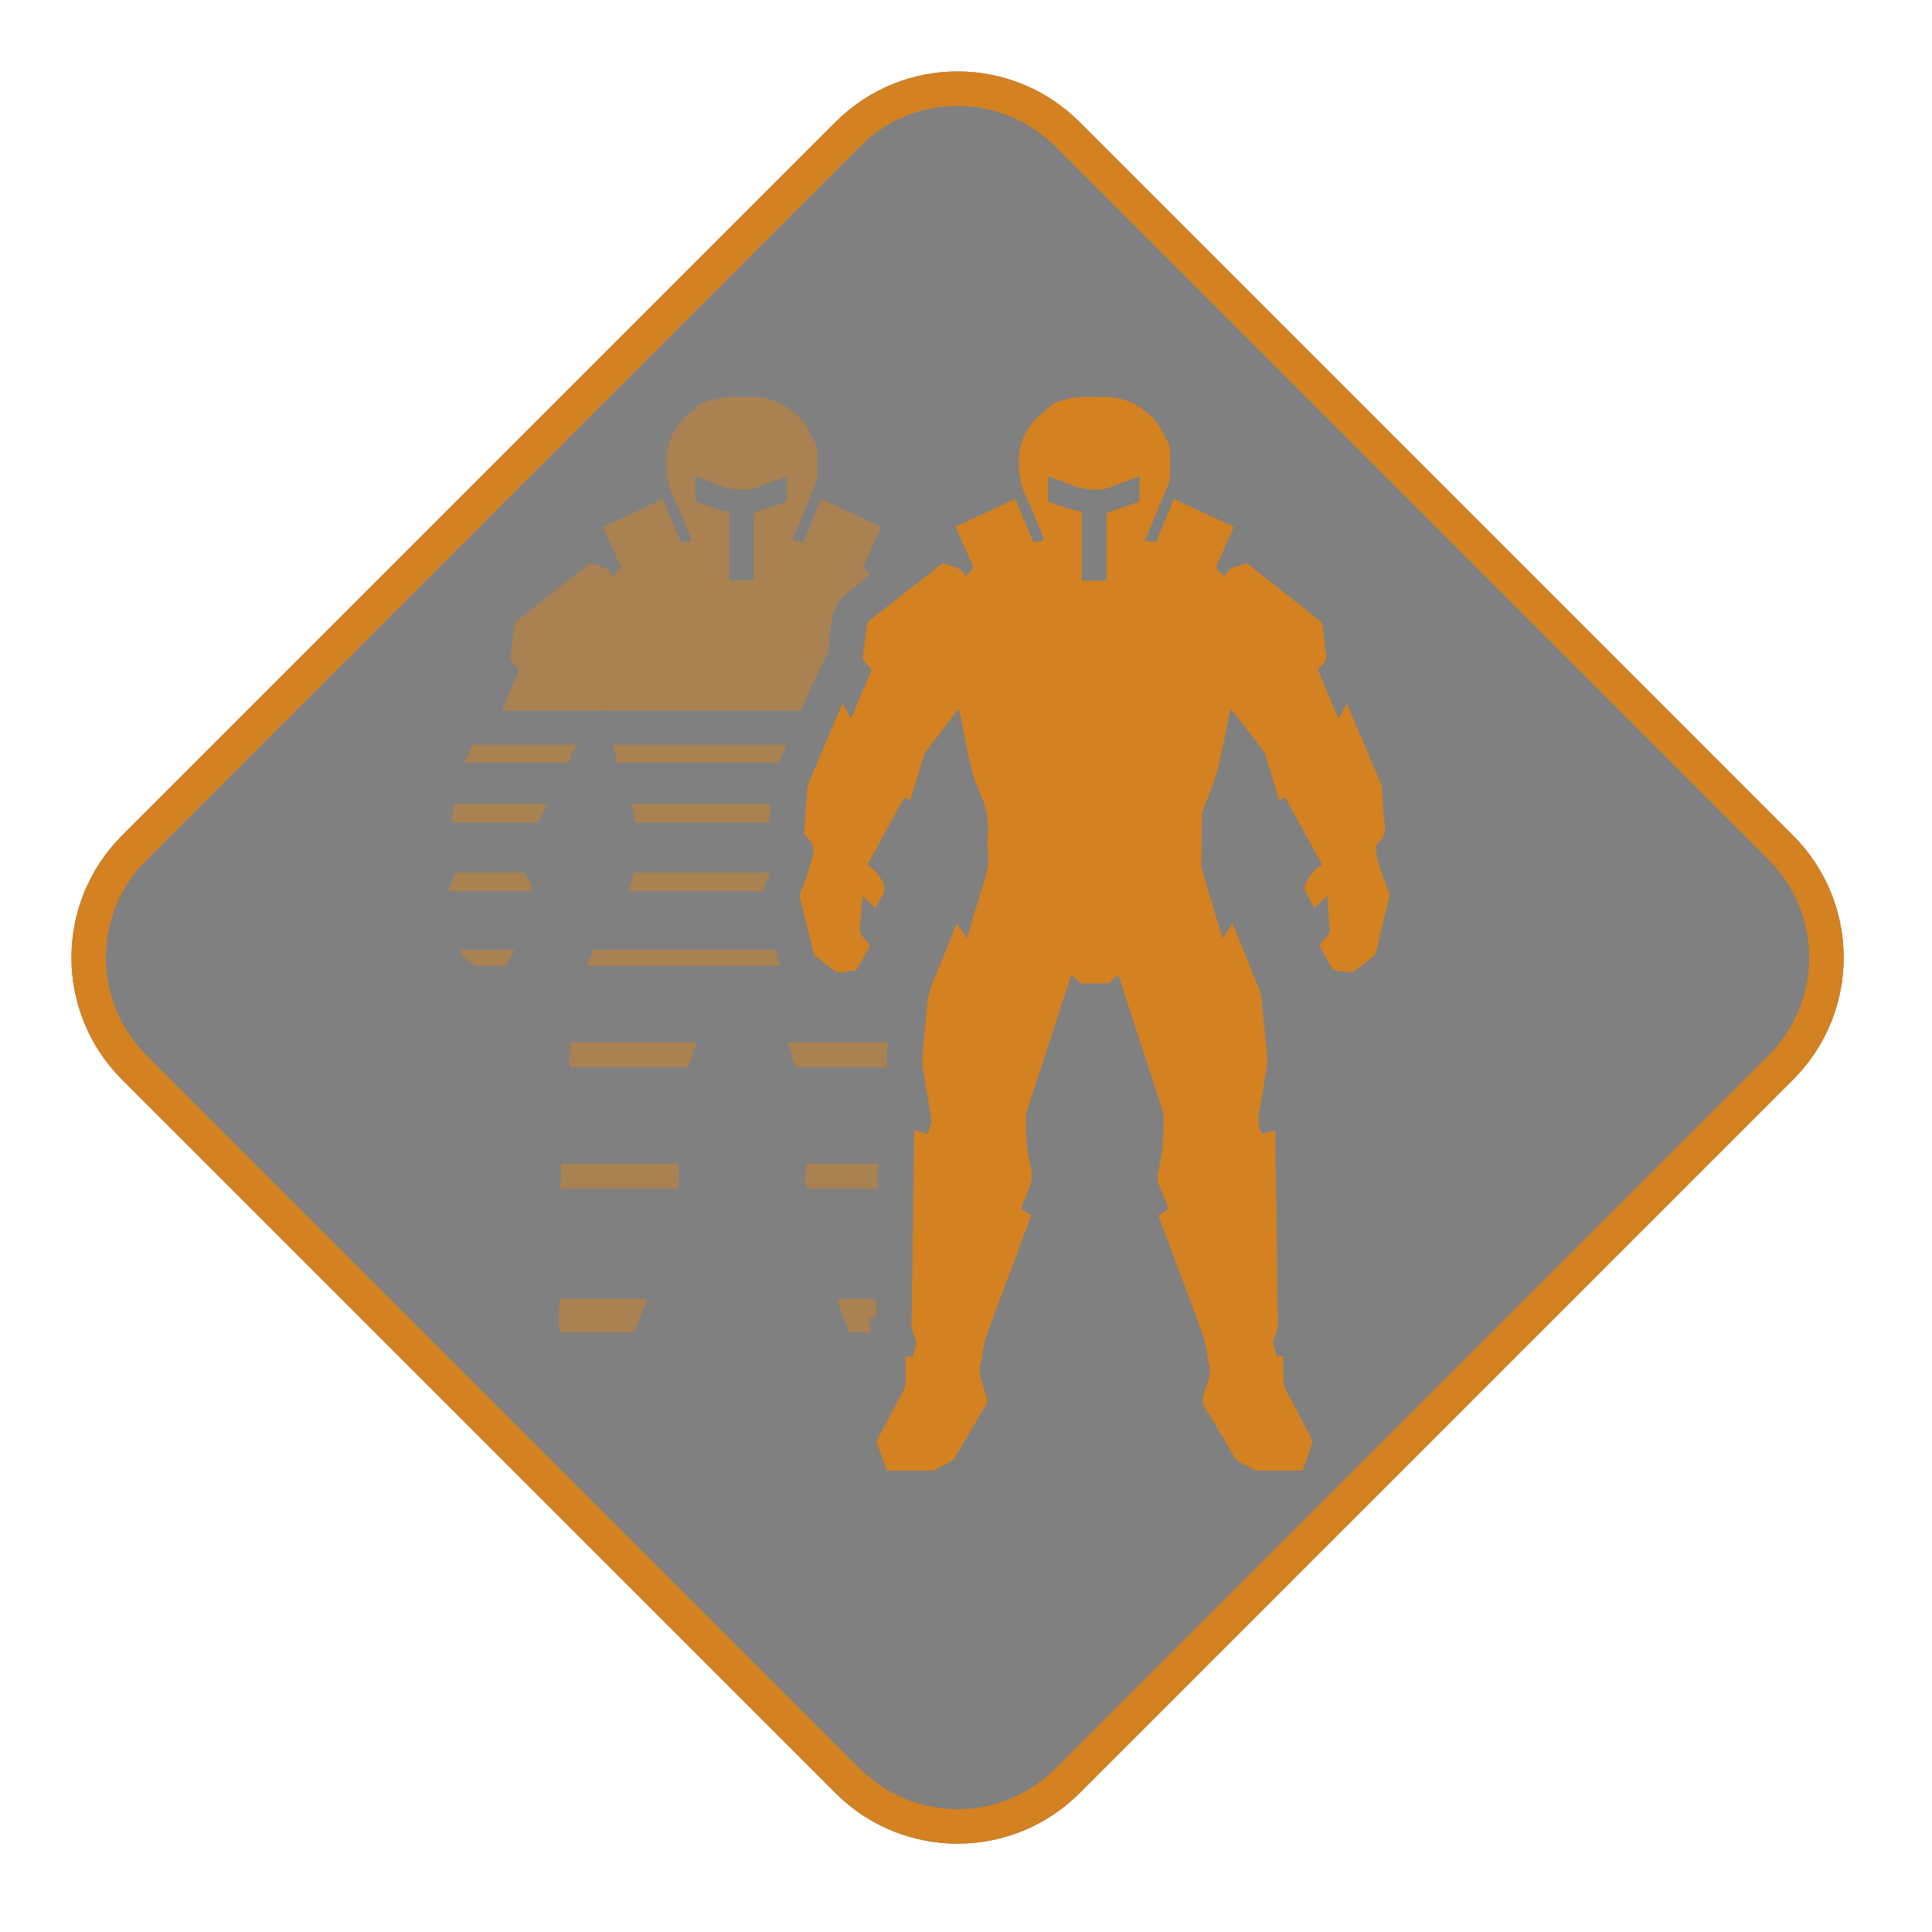 <svg width="112" height="112" viewBox="0 0 112 112" fill="none" xmlns="http://www.w3.org/2000/svg">
<path opacity="0.498" d="M103.95 48.44L62.582 7.071C58.676 3.166 52.345 3.166 48.44 7.071L7.071 48.44C3.166 52.345 3.166 58.676 7.071 62.582L48.44 103.95C52.345 107.856 58.676 107.856 62.582 103.95L103.95 62.582C107.856 58.676 107.856 52.345 103.95 48.44Z" fill="black"/>
<g filter="url(#filter0_d_124_428)">
<path d="M61.875 7.778L103.243 49.147C106.758 52.661 106.758 58.36 103.243 61.875L61.875 103.243C58.36 106.758 52.661 106.758 49.147 103.243L7.778 61.875C4.263 58.36 4.263 52.661 7.778 49.147L49.147 7.778C52.661 4.263 58.36 4.263 61.875 7.778Z" stroke="#D38121" stroke-width="2"/>
</g>
<g opacity="0.5">
<path d="M33.012 61.354C33.004 61.525 33.014 61.697 33.045 61.866H39.902C40.06 61.384 40.217 60.903 40.374 60.422H33.095C33.066 60.733 33.034 61.044 33.012 61.354Z" fill="#D38121"/>
<path d="M26.716 55.243C26.735 55.314 26.775 55.378 26.832 55.425C27.075 55.617 27.323 55.805 27.569 55.994H29.341C29.513 55.683 29.681 55.37 29.851 55.058H26.671C26.686 55.119 26.7 55.181 26.716 55.243Z" fill="#D38121"/>
<path d="M32.391 76.553C32.379 76.786 32.407 77.019 32.474 77.243H36.804C36.904 76.949 37.011 76.657 37.119 76.366C37.25 76.013 37.383 75.66 37.519 75.307H32.419C32.413 75.723 32.413 76.138 32.391 76.553Z" fill="#D38121"/>
<path d="M44.994 55.057H34.402C34.278 55.369 34.15 55.681 34.023 55.993H45.244C45.21 55.909 45.182 55.823 45.158 55.736C45.102 55.51 45.048 55.283 44.994 55.057Z" fill="#D38121"/>
<path d="M33.107 43.798C33.122 43.731 33.148 43.667 33.185 43.609L33.524 43.166H27.39L26.944 44.217H32.981L33.107 43.798Z" fill="#D38121"/>
<path d="M50.779 76.392C50.794 76.08 50.795 75.766 50.797 75.453V75.307H48.511C48.752 75.951 48.99 76.597 49.226 77.243H50.439V76.362L50.779 76.392Z" fill="#D38121"/>
<path d="M51.402 61.206C51.421 60.945 51.443 60.684 51.467 60.424H45.651L46.123 61.868H51.412C51.39 61.648 51.386 61.426 51.402 61.206Z" fill="#D38121"/>
<path d="M30.361 50.584H26.397C26.27 50.931 26.128 51.272 26.015 51.624C26.015 51.636 26.005 51.646 26 51.658H30.797C30.819 51.549 30.818 51.436 30.795 51.327C30.771 51.218 30.726 51.115 30.662 51.025C30.571 50.872 30.471 50.724 30.362 50.584H30.361Z" fill="#D38121"/>
<path d="M46.775 67.463C46.744 67.641 46.712 67.82 46.681 67.998C46.628 68.241 46.653 68.494 46.752 68.723C46.778 68.783 46.802 68.847 46.827 68.906H50.882L50.901 67.462L46.775 67.463Z" fill="#D38121"/>
<path d="M46.857 40.191C46.89 40.114 46.924 40.041 46.967 39.956L47.982 37.856C48.049 37.228 48.125 36.6 48.21 35.974C48.29 35.349 48.608 34.78 49.097 34.385C49.542 34.033 49.99 33.685 50.436 33.334C50.297 33.196 50.17 33.072 50.057 32.943C50.033 32.916 50.057 32.828 50.084 32.775C50.382 32.099 50.682 31.424 50.984 30.75C51.011 30.688 51.037 30.626 51.072 30.543L47.608 28.923L46.553 31.443L45.929 31.335C45.955 31.262 45.975 31.2 45.999 31.14C46.438 30.089 46.877 29.039 47.316 27.991C47.354 27.899 47.375 27.8 47.376 27.701C47.382 27.142 47.382 26.583 47.376 26.025C47.373 25.927 47.349 25.83 47.306 25.742C47.216 25.549 47.099 25.37 47.014 25.174C46.787 24.679 46.444 24.245 46.014 23.911C45.362 23.34 44.527 23.022 43.661 23.014C43.423 23.03 43.184 23.03 42.946 23.014C42.194 22.964 41.441 23.082 40.741 23.36C40.671 23.386 40.606 23.423 40.548 23.47C40.32 23.657 40.106 23.862 39.869 24.036C39.541 24.305 39.273 24.64 39.081 25.018C38.762 25.562 38.604 26.187 38.626 26.818C38.612 27.504 38.754 28.185 39.04 28.81C39.405 29.578 39.707 30.376 40.04 31.161C40.062 31.213 40.079 31.266 40.105 31.335L39.481 31.45C39.128 30.609 38.781 29.775 38.424 28.926L34.958 30.546C35.066 30.792 35.169 31.031 35.274 31.268C35.495 31.768 35.713 32.268 35.942 32.758C35.973 32.804 35.984 32.86 35.974 32.914C35.963 32.968 35.932 33.017 35.886 33.048C35.766 33.156 35.663 33.283 35.563 33.391C35.517 33.372 35.5 33.37 35.496 33.362C35.248 32.844 34.716 32.835 34.269 32.677C34.243 32.674 34.216 32.677 34.191 32.685C34.165 32.693 34.142 32.706 34.122 32.724C32.722 33.817 31.325 34.913 29.932 36.013C29.866 36.075 29.825 36.159 29.814 36.25C29.731 36.877 29.656 37.505 29.587 38.135C29.586 38.218 29.616 38.299 29.67 38.363C29.8 38.522 30.028 38.65 30.063 38.822C30.098 38.994 29.936 39.189 29.863 39.373C29.61 39.981 29.357 40.59 29.103 41.198H35.045L35.145 41.07C35.155 41.115 35.163 41.153 35.172 41.198H46.429L46.495 41.042L46.857 40.191ZM45.608 28.975C45.602 29.005 45.59 29.033 45.571 29.057C45.552 29.081 45.528 29.101 45.5 29.114C45 29.292 44.5 29.468 43.992 29.628C43.692 29.722 43.692 29.711 43.692 30.028V33.657H42.264V29.67C41.63 29.538 41.009 29.351 40.408 29.112C40.383 29.101 40.361 29.084 40.344 29.063C40.326 29.042 40.314 29.017 40.308 28.991C40.301 28.54 40.308 28.091 40.308 27.616C40.778 27.787 41.244 27.916 41.673 28.125C42.263 28.357 42.901 28.436 43.53 28.356C43.739 28.319 43.941 28.251 44.13 28.156C44.608 27.981 45.094 27.802 45.608 27.612C45.608 28.085 45.608 28.53 45.608 28.975Z" fill="#D38121"/>
<path d="M35.552 43.166C35.619 43.518 35.692 43.868 35.772 44.217H45.147C45.295 43.867 45.444 43.516 45.593 43.166H35.552Z" fill="#D38121"/>
<path d="M44.539 50.853C44.57 50.762 44.605 50.673 44.639 50.584H36.739C36.725 50.642 36.71 50.7 36.692 50.758C36.598 51.058 36.509 51.358 36.418 51.658H44.299V51.341C44.299 51.341 44.531 50.872 44.539 50.853Z" fill="#D38121"/>
<path d="M39.257 67.463H32.52C32.513 67.944 32.507 68.425 32.501 68.907H39.215C39.375 68.472 39.396 67.999 39.274 67.553C39.267 67.523 39.263 67.497 39.257 67.463Z" fill="#D38121"/>
<path d="M44.67 46.611H36.603C36.712 46.959 36.779 47.32 36.803 47.685H44.589C44.607 47.437 44.624 47.188 44.641 46.94C44.653 46.831 44.661 46.721 44.67 46.611Z" fill="#D38121"/>
<path d="M26.217 47.685H31.175L31.764 46.611H26.292C26.268 46.969 26.242 47.327 26.217 47.685Z" fill="#D38121"/>
</g>
<path d="M75.512 85.255H72.801C72.509 85.099 72.222 84.936 71.924 84.792C71.754 84.713 71.614 84.582 71.524 84.418C71.048 83.593 70.56 82.775 70.078 81.954C69.912 81.751 69.786 81.518 69.706 81.269C69.724 81.002 69.788 80.74 69.898 80.496C69.92 80.418 69.936 80.338 69.965 80.262C70.148 79.847 70.18 79.382 70.057 78.947C70.039 78.874 70.025 78.799 70.016 78.725C69.966 78.309 69.884 77.898 69.77 77.495C69.095 75.63 68.389 73.777 67.694 71.92C67.513 71.435 67.333 70.95 67.15 70.459L67.75 70.08C67.565 69.618 67.397 69.166 67.203 68.726C67.104 68.497 67.08 68.242 67.134 67.999C67.376 66.922 67.485 65.82 67.456 64.717C67.453 64.617 67.438 64.519 67.412 64.423C66.573 61.848 65.731 59.274 64.888 56.701C64.868 56.641 64.84 56.583 64.809 56.506C64.661 56.644 64.527 56.758 64.409 56.885C64.368 56.931 64.316 56.967 64.259 56.99C64.202 57.013 64.14 57.022 64.078 57.017C63.671 57.006 63.264 57.006 62.857 57.017C62.795 57.022 62.733 57.013 62.676 56.99C62.618 56.967 62.567 56.931 62.526 56.885C62.402 56.755 62.266 56.639 62.126 56.506C62.102 56.564 62.085 56.596 62.073 56.63C61.218 59.239 60.364 61.849 59.513 64.459C59.493 64.524 59.482 64.591 59.479 64.659C59.431 65.63 59.516 66.603 59.731 67.552C59.88 68.071 59.825 68.628 59.577 69.108C59.447 69.378 59.334 69.657 59.238 69.942C59.221 69.987 59.208 70.033 59.192 70.082L59.779 70.458C59.759 70.517 59.747 70.558 59.732 70.6L57.577 76.366C57.399 76.846 57.214 77.326 57.077 77.819C56.964 78.233 56.931 78.669 56.846 79.093C56.774 79.397 56.789 79.715 56.891 80.01C57.018 80.362 57.101 80.73 57.212 81.088C57.231 81.142 57.237 81.201 57.23 81.258C57.223 81.316 57.203 81.371 57.171 81.419C56.559 82.447 55.955 83.48 55.342 84.508C55.282 84.6 55.2 84.677 55.103 84.73C54.783 84.912 54.455 85.08 54.13 85.253H51.414C51.23 84.741 51.05 84.227 50.859 83.718C50.839 83.666 50.831 83.611 50.836 83.556C50.84 83.501 50.858 83.448 50.888 83.402C51.388 82.469 51.878 81.531 52.378 80.602C52.469 80.438 52.515 80.254 52.51 80.067C52.501 79.592 52.51 79.115 52.51 78.626L52.915 78.662C52.978 78.42 53.052 78.181 53.097 77.937C53.121 77.825 53.11 77.707 53.065 77.602C52.896 77.28 52.819 76.918 52.843 76.555C52.869 76.048 52.863 75.539 52.87 75.031C52.911 71.931 52.953 68.831 52.994 65.731C52.994 65.666 53 65.601 53.004 65.524L53.782 65.74C53.858 65.503 53.929 65.285 53.996 65.063C54.004 65.026 54.004 64.989 53.996 64.953C53.856 64.075 53.711 63.198 53.575 62.319C53.502 62.002 53.465 61.677 53.464 61.352C53.54 60.302 53.664 59.252 53.754 58.207C53.791 57.796 53.892 57.394 54.054 57.015C54.438 56.091 54.807 55.16 55.182 54.231C55.275 54.002 55.369 53.773 55.482 53.51L56.042 54.397C56.068 54.325 56.083 54.286 56.095 54.245C56.445 53.083 56.787 51.919 57.148 50.76C57.255 50.426 57.302 50.076 57.288 49.726C57.268 49.244 57.238 48.759 57.266 48.278C57.31 47.527 57.171 46.776 56.861 46.091C56.627 45.585 56.438 45.06 56.295 44.521C56.076 43.621 55.926 42.706 55.745 41.798C55.699 41.565 55.645 41.334 55.59 41.066C54.921 41.938 54.278 42.772 53.64 43.609C53.603 43.667 53.577 43.731 53.562 43.798C53.317 44.594 53.075 45.39 52.834 46.186C52.813 46.254 52.786 46.32 52.759 46.393L52.428 46.217L50.288 50.122C50.381 50.198 50.454 50.269 50.536 50.322C50.776 50.51 50.972 50.749 51.108 51.022C51.217 51.164 51.274 51.339 51.27 51.518C51.266 51.697 51.201 51.869 51.086 52.006C50.955 52.212 50.838 52.427 50.736 52.65L49.988 51.941C49.947 52.517 49.935 53.052 49.86 53.577C49.827 53.747 49.84 53.923 49.899 54.087C49.958 54.25 50.06 54.394 50.194 54.504C50.254 54.558 50.294 54.635 50.354 54.689C50.437 54.763 50.424 54.827 50.374 54.917C50.149 55.322 49.937 55.735 49.709 56.138C49.686 56.172 49.657 56.202 49.623 56.226C49.588 56.249 49.55 56.265 49.509 56.273C49.209 56.314 48.909 56.344 48.609 56.367C48.542 56.368 48.477 56.348 48.423 56.308C48.037 56.017 47.655 55.722 47.276 55.423C47.219 55.375 47.179 55.312 47.16 55.241C46.991 54.555 46.832 53.866 46.66 53.179C46.56 52.787 46.46 52.397 46.36 52.006V51.818C46.396 51.753 46.428 51.687 46.454 51.618C46.72 50.97 46.939 50.304 47.108 49.625C47.167 49.459 47.175 49.279 47.133 49.108C47.09 48.937 46.999 48.782 46.869 48.663C46.828 48.628 46.802 48.571 46.761 48.533C46.707 48.477 46.666 48.41 46.643 48.336C46.62 48.262 46.615 48.183 46.629 48.107C46.685 47.369 46.729 46.63 46.785 45.893C46.794 45.712 46.832 45.535 46.896 45.366C47.508 43.906 48.131 42.45 48.752 40.993C48.778 40.933 48.809 40.875 48.852 40.793L49.335 41.669C49.374 41.581 49.397 41.531 49.418 41.48L50.298 39.365C50.375 39.18 50.535 38.977 50.498 38.814C50.461 38.651 50.234 38.514 50.105 38.355C50.052 38.291 50.024 38.21 50.025 38.127C50.092 37.498 50.167 36.87 50.252 36.242C50.263 36.151 50.304 36.068 50.37 36.005C51.763 34.904 53.159 33.808 54.559 32.716C54.579 32.698 54.602 32.685 54.628 32.677C54.653 32.669 54.68 32.666 54.706 32.669C55.154 32.827 55.686 32.835 55.933 33.354C55.933 33.362 55.954 33.364 56 33.383C56.1 33.275 56.2 33.148 56.323 33.04C56.369 33.008 56.4 32.961 56.411 32.906C56.421 32.852 56.41 32.796 56.379 32.75C56.15 32.256 55.932 31.757 55.711 31.26C55.605 31.023 55.504 30.784 55.395 30.538L58.861 28.918L59.917 31.442L60.541 31.327C60.515 31.258 60.498 31.203 60.476 31.153C60.147 30.367 59.845 29.57 59.476 28.802C59.191 28.177 59.05 27.496 59.065 26.81C59.042 26.179 59.2 25.555 59.518 25.01C59.71 24.632 59.979 24.297 60.306 24.028C60.543 23.853 60.757 23.648 60.985 23.462C61.043 23.415 61.108 23.378 61.178 23.352C61.883 23.075 62.641 22.959 63.396 23.013C63.634 23.029 63.873 23.029 64.111 23.013C64.978 23.019 65.814 23.337 66.467 23.908C66.897 24.243 67.24 24.676 67.467 25.172C67.55 25.372 67.667 25.547 67.759 25.74C67.802 25.828 67.825 25.925 67.829 26.023C67.836 26.581 67.836 27.14 67.829 27.699C67.827 27.798 67.807 27.897 67.769 27.989C67.332 29.041 66.892 30.092 66.45 31.141C66.425 31.201 66.406 31.263 66.38 31.336L67.004 31.444L68.059 28.924L71.526 30.545C71.492 30.628 71.466 30.689 71.438 30.752C71.138 31.426 70.838 32.102 70.538 32.779C70.515 32.831 70.486 32.919 70.51 32.945C70.648 33.103 70.8 33.245 70.98 33.426C71.148 32.962 71.524 32.859 71.907 32.767C71.98 32.75 72.052 32.726 72.121 32.697C72.168 32.675 72.222 32.668 72.273 32.678C72.324 32.688 72.371 32.714 72.407 32.752C73.772 33.828 75.141 34.897 76.507 35.975C76.593 36.05 76.651 36.152 76.67 36.265C76.746 36.786 76.784 37.312 76.87 37.83C76.912 37.966 76.909 38.112 76.861 38.246C76.814 38.38 76.724 38.495 76.606 38.575C76.565 38.603 76.537 38.649 76.498 38.675C76.477 38.688 76.46 38.705 76.446 38.725C76.432 38.745 76.422 38.768 76.417 38.792C76.412 38.816 76.412 38.84 76.416 38.864C76.42 38.888 76.43 38.911 76.443 38.932C76.807 39.791 77.16 40.653 77.519 41.514C77.537 41.555 77.564 41.597 77.597 41.657L78.074 40.788C78.106 40.851 78.121 40.878 78.133 40.906C78.78 42.426 79.426 43.947 80.071 45.469C80.094 45.526 80.108 45.587 80.112 45.649C80.162 46.349 80.174 47.056 80.27 47.749C80.309 47.953 80.294 48.163 80.228 48.36C80.161 48.557 80.044 48.733 79.889 48.871C79.83 48.921 79.786 48.988 79.764 49.062C79.742 49.137 79.743 49.216 79.765 49.291C79.81 49.485 79.806 49.691 79.865 49.883C80.002 50.331 80.165 50.772 80.316 51.214C80.388 51.414 80.477 51.614 80.559 51.814V52.002C80.542 52.034 80.528 52.067 80.518 52.102C80.27 53.136 80.02 54.17 79.767 55.202C79.746 55.291 79.698 55.371 79.63 55.432C79.258 55.732 78.879 56.019 78.498 56.306C78.444 56.346 78.379 56.366 78.312 56.365C78.006 56.341 77.7 56.31 77.396 56.265C77.361 56.258 77.328 56.244 77.299 56.225C77.27 56.205 77.245 56.179 77.226 56.15C76.993 55.736 76.774 55.312 76.544 54.895C76.521 54.862 76.511 54.823 76.517 54.783C76.522 54.744 76.542 54.709 76.573 54.684C76.724 54.516 76.873 54.343 77.009 54.166C77.055 54.109 77.082 54.039 77.084 53.966C77.068 53.616 77.04 53.266 77.014 52.915C76.991 52.601 76.964 52.287 76.936 51.938L76.191 52.644C75.991 52.272 75.803 51.919 75.619 51.565C75.611 51.546 75.607 51.525 75.607 51.505C75.607 51.484 75.611 51.464 75.619 51.445C75.775 50.959 76.079 50.536 76.49 50.234C76.541 50.197 76.589 50.155 76.633 50.11L74.495 46.21L74.159 46.383C74.142 46.336 74.127 46.3 74.118 46.268C73.87 45.44 73.618 44.613 73.367 43.79C73.338 43.695 73.292 43.605 73.233 43.526C72.878 43.056 72.517 42.589 72.157 42.126L71.346 41.073C71.329 41.116 71.314 41.159 71.301 41.204C71.171 41.855 71.05 42.504 70.912 43.156C70.788 43.742 70.682 44.336 70.502 44.907C70.277 45.622 69.986 46.317 69.726 47.021C69.697 47.096 69.68 47.175 69.676 47.256C69.661 48.216 69.649 49.176 69.64 50.136C69.639 50.223 69.652 50.309 69.677 50.393C70.054 51.659 70.432 52.924 70.813 54.186C70.831 54.247 70.859 54.304 70.89 54.386L71.439 53.517C71.476 53.6 71.502 53.654 71.525 53.71C72.025 54.94 72.525 56.168 73.015 57.401C73.079 57.577 73.119 57.76 73.134 57.947C73.223 58.788 73.303 59.631 73.382 60.471C73.446 60.841 73.471 61.217 73.456 61.593C73.332 62.574 73.171 63.551 72.986 64.522C72.914 64.934 72.973 65.359 73.154 65.736L73.921 65.523C73.921 65.578 73.929 65.615 73.93 65.653C73.979 69.291 74.03 72.93 74.083 76.568C74.103 76.918 74.027 77.266 73.864 77.577C73.82 77.637 73.796 77.709 73.794 77.784C73.856 78.076 73.936 78.363 74.01 78.653L74.382 78.62C74.394 79.133 74.4 79.634 74.423 80.134C74.428 80.269 74.462 80.402 74.523 80.524C75.023 81.491 75.539 82.452 76.044 83.418C76.084 83.49 76.096 83.576 76.078 83.657C75.893 84.192 75.701 84.725 75.512 85.255ZM66.061 27.611C65.547 27.8 65.061 27.98 64.575 28.156C64.386 28.252 64.184 28.319 63.975 28.356C63.347 28.436 62.709 28.357 62.12 28.125C61.69 27.918 61.22 27.788 60.755 27.616C60.755 28.089 60.755 28.54 60.755 28.991C60.761 29.018 60.773 29.043 60.79 29.065C60.807 29.086 60.83 29.104 60.855 29.115C61.457 29.354 62.079 29.541 62.713 29.673V33.66H64.14V30.027C64.14 29.708 64.14 29.72 64.44 29.627C64.946 29.466 65.448 29.29 65.948 29.113C65.975 29.099 65.999 29.08 66.018 29.056C66.037 29.032 66.05 29.004 66.056 28.974C66.065 28.53 66.061 28.085 66.061 27.611Z" fill="#D38121"/>
<defs>
<filter id="filter0_d_124_428" x="0.142" y="0.142" width="110.737" height="110.737" filterUnits="userSpaceOnUse" color-interpolation-filters="sRGB">
<feFlood flood-opacity="0" result="BackgroundImageFix"/>
<feColorMatrix in="SourceAlpha" type="matrix" values="0 0 0 0 0 0 0 0 0 0 0 0 0 0 0 0 0 0 127 0" result="hardAlpha"/>
<feOffset/>
<feGaussianBlur stdDeviation="2"/>
<feComposite in2="hardAlpha" operator="out"/>
<feColorMatrix type="matrix" values="0 0 0 0 1 0 0 0 0 0.537 0 0 0 0 0 0 0 0 1 0"/>
<feBlend mode="normal" in2="BackgroundImageFix" result="effect1_dropShadow_124_428"/>
<feBlend mode="normal" in="SourceGraphic" in2="effect1_dropShadow_124_428" result="shape"/>
</filter>
</defs>
</svg>
